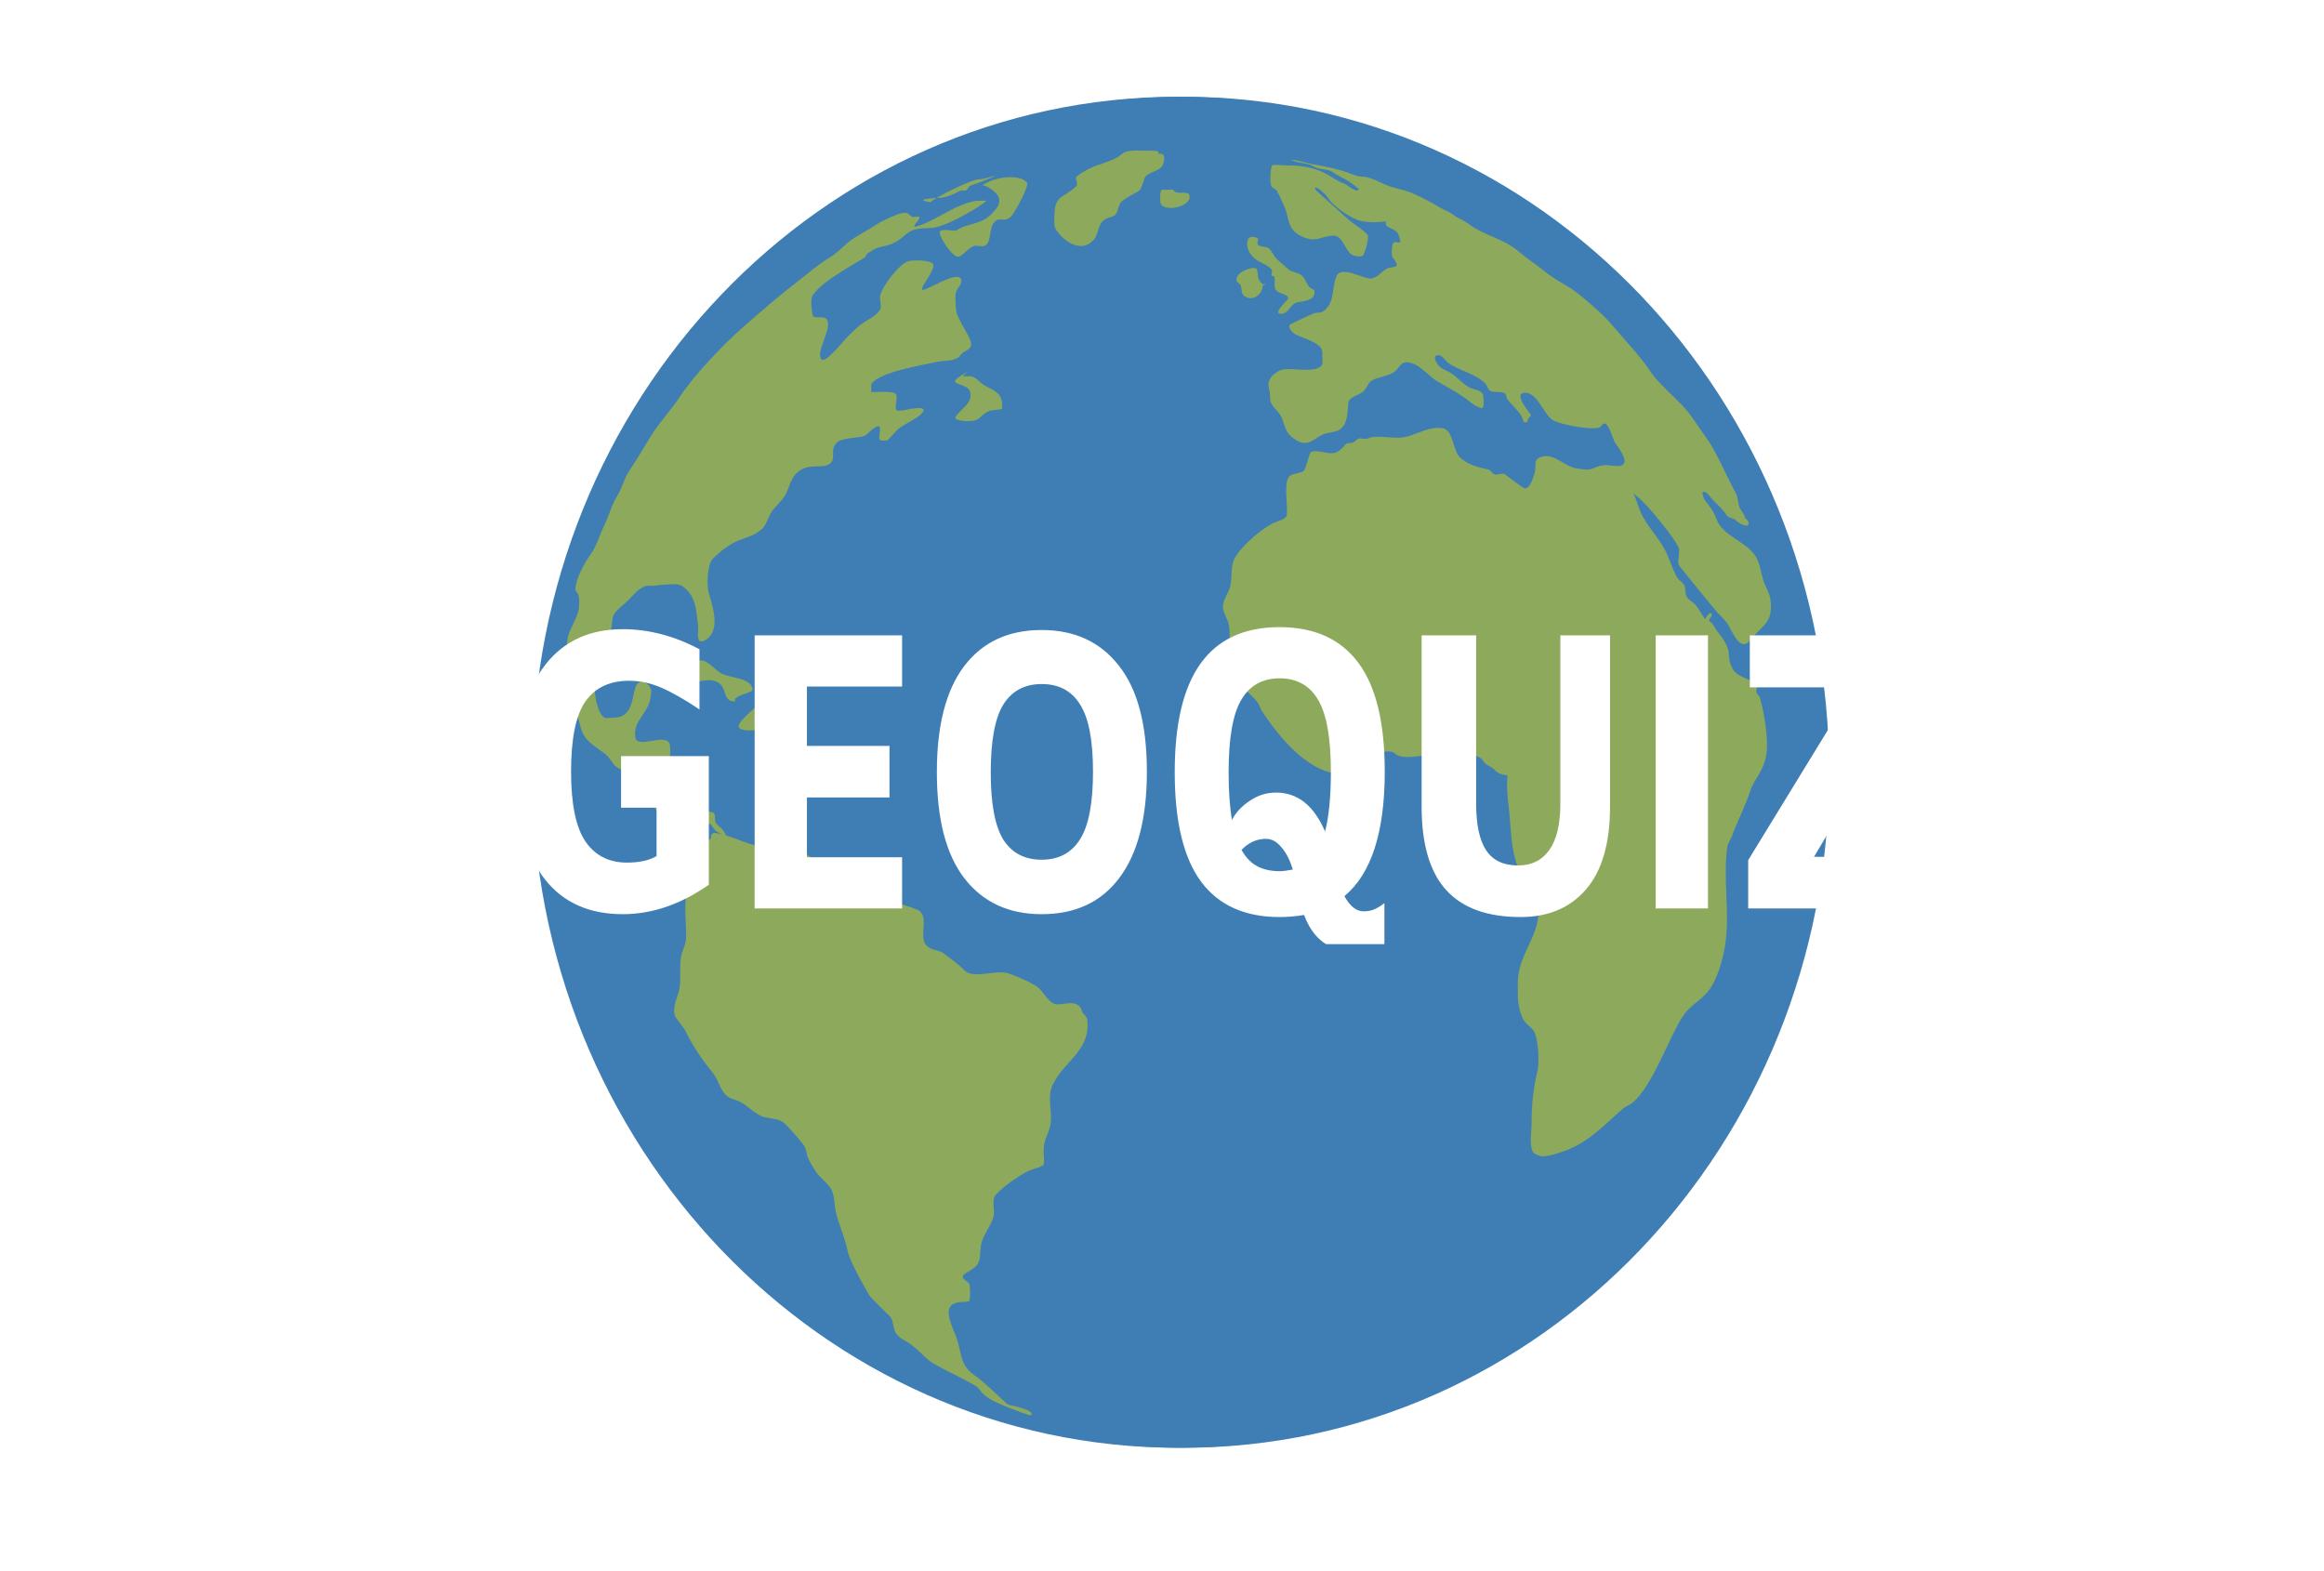 <svg width="1297" height="877" viewBox="0 0 1297 877" fill="none" xmlns="http://www.w3.org/2000/svg">
<path d="M46.851 519.178L9.373 548.656L40.235 589.407L77.711 559.929L46.851 519.178Z" fill="white"/>
<path d="M559.979 796.021L522.5 825.5L553.362 866.251L590.839 836.772L559.979 796.021Z" fill="white"/>
<path d="M1262.85 183.178L1225.37 212.656L1256.23 253.407L1293.71 223.929L1262.85 183.178Z" fill="white"/>
<path d="M980.851 38.178L943.373 67.656L974.235 108.407L1011.71 78.929L980.851 38.178Z" fill="white"/>
<path d="M244.589 293.962L234.874 303.631L224.536 294.226L234.251 284.557L244.589 293.962Z" fill="white"/>
<path d="M310.589 168.962L300.874 178.631L290.536 169.226L300.251 159.557L310.589 168.962Z" fill="white"/>
<path d="M200.589 510.962L190.874 520.631L180.536 511.226L190.251 501.557L200.589 510.962Z" fill="white"/>
<path d="M321.589 634.962L311.874 644.631L301.536 635.226L311.251 625.557L321.589 634.962Z" fill="white"/>
<path d="M954.589 132.962L944.874 142.631L934.536 133.226L944.251 123.557L954.589 132.962Z" fill="white"/>
<path d="M1071.59 250.962L1061.87 260.631L1051.54 251.226L1061.25 241.557L1071.59 250.962Z" fill="white"/>
<path d="M1060.59 422.962L1050.87 432.631L1040.54 423.226L1050.25 413.557L1060.59 422.962Z" fill="white"/>
<path d="M1027.59 654.962L1017.87 664.631L1007.54 655.226L1017.25 645.557L1027.59 654.962Z" fill="white"/>
<path d="M51.589 865.962L41.873 875.631L31.535 866.226L41.251 856.557L51.589 865.962Z" fill="white"/>
<path d="M1269.59 855.962L1259.87 865.631L1249.54 856.226L1259.25 846.557L1269.59 855.962Z" fill="white"/>
<path d="M1217.59 49.962L1207.87 59.631L1197.54 50.226L1207.25 40.557L1217.59 49.962Z" fill="white"/>
<path d="M20.589 29.962L10.873 39.631L0.536 30.226L10.251 20.557L20.589 29.962Z" fill="white"/>
<path d="M184.925 125.201L164.279 141.062L181.33 163.052L201.975 147.191L184.925 125.201Z" fill="white"/>
<path d="M137.925 343.201L117.279 359.062L134.33 381.052L154.975 365.191L137.925 343.201Z" fill="white"/>
<path d="M502.925 1.201L482.279 17.062L499.33 39.052L519.975 23.191L502.925 1.201Z" fill="white"/>
<path d="M298.925 772.201L278.279 788.062L295.33 810.052L315.975 794.191L298.925 772.201Z" fill="white"/>
<path d="M912.925 770.201L892.279 786.062L909.33 808.052L929.975 792.191L912.925 770.201Z" fill="white"/>
<path d="M1178.92 445.201L1158.28 461.062L1175.33 483.052L1195.97 467.191L1178.92 445.201Z" fill="white"/>
<g filter="url(#filter0_d)">
<path d="M657.414 804C458.363 804 297 635.211 297 426.999C297 218.789 458.363 50 657.414 50C856.465 50 1017.83 218.789 1017.83 426.999C1017.83 635.211 856.465 804 657.414 804Z" fill="#3F7EB4"/>
<g filter="url(#filter1_d)">
<path d="M401.101 447.826C403 448.182 401.631 446.126 401.101 445.176C399.887 443.004 397.622 442.163 396.435 440.139C395.594 438.706 396.665 436.133 395.398 434.838C392.856 432.238 375.801 435.79 373.627 434.307C371.903 433.132 372.07 428.464 371.812 426.62C371.344 423.264 371.06 419.892 370.516 416.548C369.827 412.323 372.015 398.163 370.516 395.608C367.48 390.433 352.618 398.97 351.596 392.692C349.852 381.997 360.408 379.451 360.408 366.716C360.408 363.419 355.266 359.15 352.632 362.74C349.048 367.627 351.793 381.56 339.155 381.56C338.028 381.56 335.475 382.064 334.489 381.56C328.297 378.393 327.87 357.116 328.787 350.547C329.675 344.192 334.27 339.081 337.34 333.848C339.272 330.555 337.759 326.623 339.932 323.511C341.77 320.88 344.256 319.046 346.671 316.884C349.831 314.057 352.936 309.535 357.038 308.137C358.683 307.577 360.546 308.116 362.222 307.871C366.223 307.287 369.997 307.076 374.145 307.076C376.803 307.076 378.63 308.483 380.366 310.257C385.626 315.638 385.547 322.437 386.586 329.872C386.943 332.43 385.75 336.42 387.364 338.62C388.252 339.832 391.293 337.921 392.029 337.294C399.032 331.326 394.488 318.796 392.547 311.848C391.256 307.228 391.717 295.997 394.879 292.763C398.659 288.898 404.459 284.418 409.653 282.425C414.305 280.641 418.78 279.718 422.612 275.799C424.976 273.383 425.709 269.592 427.538 266.787C429.606 263.613 432.691 261.266 434.795 258.04C437.399 254.045 437.861 248.808 441.274 245.317C447.821 238.621 455.718 243.184 460.195 239.75C464.02 236.816 459.474 231.49 464.601 227.558C467.499 225.334 476.043 225.424 479.115 224.376C480.973 223.743 485.974 217.777 487.669 219.075C489.034 220.123 486.652 226.456 488.447 226.762C489.251 226.9 491.288 227.03 492.075 226.762C493.074 226.422 496.927 221.519 498.295 220.401C501.729 217.591 509.303 214.419 511.773 211.388C515.872 206.358 501.409 210.063 500.887 210.063C500.259 210.063 498.017 210.446 497.517 210.063C495.551 208.554 498.985 202.057 496.481 200.521C494.004 199.001 483.548 200.114 483.262 199.726C483.121 199.533 483.262 197.674 483.262 197.34C483.262 196.634 483.044 195.566 483.521 194.955C488.644 188.406 511.662 184.819 519.549 183.026C523.53 182.121 528.389 182.831 531.989 180.376C532.675 179.909 533.116 178.818 533.804 178.255C535.512 176.857 538.572 176.036 538.987 173.484C539.54 170.096 531.369 159.498 530.693 154.665C530.34 152.136 529.796 145.826 530.693 143.531C531.365 141.814 534.572 138.834 533.286 136.64C530.576 132.022 514.012 143.5 511.773 142.737C509.797 142.063 519.457 131.36 517.734 128.424C516.324 126.02 506.2 125.994 503.738 126.833C498.555 128.599 489.223 140.88 488.187 146.183C487.825 148.034 489.195 152.323 488.187 153.87C485.584 157.862 480.272 159.762 476.782 162.616C473.803 165.054 471.371 167.621 468.747 170.303C467.576 171.502 457.249 184.473 455.27 181.436C452.415 177.056 460.535 166.086 458.899 160.231C457.882 156.592 452.266 159.014 450.864 157.58C450.304 157.008 450.206 154.868 450.086 154.135C449.764 152.158 449.429 147.336 450.605 145.652C455.963 137.982 471.642 129.616 479.634 124.712C480.473 124.197 480.142 123.128 480.93 122.592C482.081 121.807 483.517 121.004 484.817 120.206C487.506 118.557 491.155 118.515 494.148 117.29C504.427 113.085 501.077 108.279 515.66 108.279C522.85 108.279 534.66 101.378 540.543 97.94C540.777 97.803 547.526 93.544 547.282 93.17C547.005 92.745 541.742 93.097 541.32 93.17C531.464 94.849 522.308 101.692 513.328 105.628C512.66 105.921 508.438 107.622 507.626 107.483C505.724 107.159 511.803 102.532 509.699 101.917C508.848 101.668 506.541 102.476 505.812 101.917C503.157 99.881 503.654 99.416 500.145 100.014C497.465 100.471 489.359 104.169 486.793 105.919C483.741 108 477.24 111.633 474.163 113.52C468.956 116.716 465.074 121.823 459.676 124.977C453.65 128.499 448.042 133.569 442.31 137.965C431.496 146.261 421.37 155.123 411.093 164.133C400.749 173.2 384.309 190.394 376.662 202.124C371.998 209.279 363.985 217.962 359.691 225.282C356.037 231.51 351.277 239.139 347.347 245.167C345.732 247.644 343.743 253.947 342.212 256.45C337.788 263.69 337.66 267.192 333.971 274.738C331.754 279.272 329.847 285.927 326.973 289.847C323.911 294.023 319.562 301.79 318.572 306.851C318.022 309.662 317.687 310.303 319.197 311.848C320.61 313.292 320.348 319.22 319.975 321.125C318.816 327.047 314.889 331.494 313.755 337.294C312.592 343.238 314.994 349.036 314.014 355.053C313.407 358.773 310.274 363.14 311.422 367.246C312.651 371.649 316.662 375.314 318.679 379.44C320.494 383.151 320.789 387.897 322.826 391.367C325.42 395.788 331.218 398.923 335.266 402.235C337.766 404.28 339.106 408.173 342.005 409.657C344.316 410.838 354.434 413.971 355.483 415.223C356.903 416.917 356.85 420.138 357.816 422.115C362.219 431.121 364.572 438.295 373.108 444.115C374.489 445.056 381.565 444.943 383.216 444.38C385.141 443.724 385.575 441.327 387.881 440.934C388.585 440.814 393.115 440.455 393.584 440.934C394.463 441.833 395.246 443.734 396.435 444.645C397.96 445.815 400.441 446.622 401.877 448.091" fill="#8DAA5C"/>
</g>
<g filter="url(#filter2_d)">
<path d="M397.109 446.718C394.352 448.365 391.717 450.013 389.939 452.741C389.275 453.761 389.953 455.04 389.684 456.145C388.809 459.718 385.796 462.547 385.33 466.357C385.163 467.729 385.345 470.131 384.563 471.333C382.876 473.92 380.853 475.637 380.209 478.927C378.72 486.544 379.953 495.507 379.953 503.28C379.953 509.114 377.477 510.882 376.881 516.373C376.324 521.499 376.993 526.711 376.368 531.823C375.724 537.101 372.16 541.839 373.552 547.534C374.053 549.581 378.22 553.679 379.441 556.176C383.744 564.974 388.752 572.317 394.804 579.743C397.865 583.499 399.213 590.342 403.255 593.097C405.386 594.551 408.319 594.86 410.68 596.24C415.2 598.882 419.142 603.575 424.251 604.619C427.818 605.349 432.408 605.368 435.261 608.286C437.529 610.605 444.667 618.443 446.015 620.855C446.899 622.435 447.137 624.398 447.552 626.092C448.018 627.999 451.675 634.178 452.928 635.781C454.996 638.424 457.799 640.501 459.842 643.113C463.321 647.56 462.268 652.998 463.683 658.3C465.591 665.458 468.666 671.998 470.084 679.25C471.159 684.75 479.131 698.772 482.119 703.865C483.022 705.404 491.782 713.746 493.64 715.648C496.004 718.064 495.071 722.583 497.225 725.337C499.486 728.227 501.734 728.847 504.651 730.835C510.057 734.52 513.616 739.442 517.71 741.834C525.626 746.461 533.989 749.885 541.778 754.665C543.144 755.502 544.166 757.369 545.108 758.332C549.343 762.662 554.821 764.347 560.214 766.711C561.402 767.232 571.896 771.172 572.25 770.9C575.779 768.192 560.366 765.112 559.446 764.878C559.134 764.797 545.228 751.371 541.778 749.167C532.625 743.316 533.987 737.303 531.025 728.217C529.717 724.205 524.86 715.163 526.927 710.934C529.267 706.15 537.288 708.336 537.938 707.007C538.581 705.692 538.514 698.954 537.938 697.58C537.42 696.341 533.682 694.843 534.353 693.128C535.219 690.914 542.272 689.539 543.571 684.224C544.311 681.198 543.819 677.97 544.852 674.274C546.231 669.334 550.353 664.599 551.508 659.872C552.329 656.518 550.299 650.83 552.533 648.089C556.177 643.617 564.483 638.069 569.433 635.257C572.438 633.55 576.364 633.046 579.163 631.33C580.097 630.756 579.419 625.078 579.419 623.997C579.419 616.676 581.434 616.013 583.003 609.595C584.864 601.985 580.943 593.645 584.54 586.289C591.195 572.675 605.879 567.362 603.744 549.891C603.558 548.371 602.276 547.628 601.439 546.486C600.684 545.457 600.542 543.735 599.648 542.82C595.467 538.547 588.659 542.963 584.795 540.988C581.503 539.304 579.318 534.727 576.602 532.346C573.324 529.472 563.935 525.671 559.703 524.228C553.162 521.998 540.142 527.53 535.378 522.658C531.84 519.04 527.701 516.181 523.855 513.231C520.84 510.918 516.92 511.638 514.125 508.779C509.236 503.78 516.376 491.736 508.748 488.616C503.793 486.589 495.158 484.063 489.8 483.379C485.578 482.839 478.497 485.078 474.693 482.855C471.374 480.915 469.474 475.16 466.755 472.38C460.965 466.459 453.345 462.488 446.783 457.455C445.866 456.75 444.835 456.07 443.967 455.359C443.064 454.621 443.138 452.267 441.918 451.955C440.643 451.629 431.795 454.05 427.836 454.05C415.781 454.05 407.627 447.813 396.597 445.933C394.303 445.542 393.78 446.74 393.78 448.813" fill="#8DAA5C"/>
</g>
<g filter="url(#filter3_d)">
<path d="M407.321 372.38C400.734 372.72 402.494 366.422 399.332 363.187C392.856 356.566 382.338 365.259 376.506 360.999C370.758 356.801 384.851 350.083 387.348 349.62C391.705 348.809 396.063 355.149 399.759 356.914C404.654 359.249 410.913 359.049 415.167 362.312C415.889 362.866 417.884 365.664 416.594 366.543C414.215 368.165 410.531 368.349 407.178 370.92" fill="#8DAA5C"/>
</g>
<g filter="url(#filter4_d)">
<path d="M426.01 371.941C424.432 372.079 422.624 371.547 421.159 372.38C419.572 373.281 419.395 374.913 418.164 376.173C416.723 377.646 406.913 385.234 409.746 387.407C414.378 390.959 433.254 386.273 437.138 382.3C438.87 380.529 440.617 376.55 438.137 374.859C436.018 373.415 428.161 373.512 424.869 372.671" fill="#8DAA5C"/>
</g>
<g filter="url(#filter5_d)">
<path d="M537.206 188.354C535.824 189.173 534.415 189.949 533.057 190.811C524.212 196.425 537.393 194.22 538.517 199.969C539.791 206.483 532.927 209.199 530.218 213.817C529.197 215.558 535.855 216.05 536.551 216.05C545.371 216.05 542.997 212.713 549.437 210.243C550.303 209.911 555.902 209.593 556.207 209.126C556.401 208.829 556.207 206.921 556.207 206.669C556.207 199.916 550.895 198.716 546.16 195.948C543.977 194.672 542.272 192.008 539.827 191.257C538.058 190.715 535.986 191.034 534.149 191.034" fill="#8DAA5C"/>
</g>
<g filter="url(#filter6_d)">
<path d="M531.682 109.532C528.791 110.385 524.605 108.458 521.77 109.907C519.522 111.056 529.018 125.91 532.416 124.172C535.205 122.746 537.322 119.576 540.308 118.354C542.523 117.447 546.038 119.676 547.833 117.227C550.446 113.664 548.932 107.523 552.422 104.464C555.545 101.727 558.142 105.979 562.15 100.71C563.566 98.848 571.757 84.445 570.042 82.69C565.579 78.127 553.703 79.902 548.935 82.503C548.652 82.656 545.448 83.952 545.448 84.379C545.448 84.698 546.069 84.467 546.365 84.567C549.175 85.525 554.169 88.811 554.624 92.075C555.053 95.148 553.498 96.906 551.688 99.02C544.732 107.151 537.7 104.865 530.581 109.719" fill="#8DAA5C"/>
</g>
<g filter="url(#filter7_d)">
<path d="M516.582 93.881C511.079 93.075 509.1 92.076 521.211 91.424C525.38 91.2 529.039 89.425 532.665 87.571C533.764 87.009 535.165 87.762 536.282 87.108C537.248 86.543 537.416 85.137 538.543 84.642C541.227 83.466 544.12 82.748 546.833 81.56C547.287 81.36 552.71 79.141 552.71 79.094C552.71 78.804 545.538 81.135 544.134 80.996C539.829 80.57 517.938 91.749 516.322 93.816" fill="#8DAA5C"/>
</g>
<g filter="url(#filter8_d)">
<path d="M644.987 67.383C642.588 67.371 644.045 66.347 643.326 65.612C642.7 64.972 638.41 65.1 637.451 65.1C633.585 65.1 628.894 64.659 625.243 65.726C623.374 66.272 621.954 68.161 620.235 69.041C612.357 73.068 606.751 72.715 597.986 79.437C596.307 80.726 599.425 83.297 597.397 85.163C589.971 91.998 585.464 89.792 585.464 101.888C585.464 104.277 584.984 107.03 586.347 109.121C590.709 115.813 600.195 122.231 606.974 115.299C609.849 112.358 609.545 107.894 611.983 104.902C614.501 101.813 617.631 102.741 619.498 100.834C621.096 99.199 620.946 95.891 622.445 94.053C624.696 91.29 632.827 88.034 633.494 86.67C634.047 85.541 634.279 84.312 634.82 83.205C635.644 81.52 635.371 80.003 637.177 78.684C639.618 76.901 642.643 76.463 644.987 74.465C646.337 73.314 647.791 67.838 645.576 66.931C644.873 66.643 643.396 66.931 642.629 66.931" fill="#8DAA5C"/>
</g>
<g filter="url(#filter9_d)">
<path d="M652.206 86.82C650.171 86.778 648.173 87.114 646.165 86.82C643.994 86.503 644.544 91.86 644.544 93.451C644.544 99.831 661.525 96.995 660.899 90.588C660.493 86.445 653.232 90.575 651.764 86.82" fill="#8DAA5C"/>
</g>
<g filter="url(#filter10_d)">
<path d="M970.65 268.918C969.899 267.275 968.562 265.982 967.862 264.312C966.775 261.719 967.094 258.658 965.717 256.198C960.525 246.903 955.318 233.608 949.204 225.272C944.995 219.533 940.592 212.078 935.693 207.068C931.723 203.008 921.491 193.506 918.75 189.302C912.696 180.016 903.672 170.727 896.446 162.106C891.804 156.567 878.901 145.139 872.686 141.326C868.271 138.617 863.942 136.391 859.987 133.155C854.678 128.811 849.405 125.56 844.17 121.098C835.684 113.866 825.491 112.807 816.002 105.529C814.321 104.239 810.052 102.464 808.542 101.228C806.318 99.41 803.226 98.35 800.674 96.859C795.366 93.756 790.712 91.219 785.097 88.759C780.899 86.92 774.829 86.087 770.756 84.302C767.238 82.76 763.285 80.674 759.507 79.844C756.858 79.261 756.282 80.212 750.869 77.983C744.923 75.534 735.607 73.665 729.35 72.599C727.174 72.228 723.893 71.222 721.755 70.785C720.842 70.599 716.774 69.784 717.608 70.21C721.379 72.139 726.645 71.733 730.237 73.937C733.26 75.792 737.38 75.072 740.317 76.789C742.862 78.276 745.296 80.053 748.038 81.175C748.646 81.423 755.909 86.286 755.33 86.878C753.586 88.66 748.903 84.028 746.966 83.368C743.062 82.037 740.033 79.494 736.457 77.665C729.192 73.95 721.681 73.279 713.723 73.279C712.676 73.279 707.693 72.648 707.075 73.279C705.79 74.594 705.736 82.904 706.432 84.684C707.004 86.149 708.713 86.207 709.434 87.316C711.017 89.742 712.217 93.008 713.51 95.651C716.809 102.399 714.792 108.979 723.589 112.977C732.07 116.831 733.704 112.538 741.604 112.538C746.379 112.538 747.938 121.675 752.112 123.505C753.361 124.052 756.328 124.426 757.474 123.724C758.688 122.98 761.256 113.523 760.262 112.1C758.883 110.126 751.499 105.273 749.324 103.327C744.608 99.106 739.96 94.805 735.17 90.606C734.509 90.026 730.676 86.841 730.881 86C731.311 84.24 736.963 89.642 737.529 90.606C740.564 95.779 751.187 103.425 757.045 104.424C765.076 105.792 767.775 104.424 775.06 104.424C775.74 104.424 770.342 103.738 770.342 105.3C770.342 109.637 777.187 106.928 778.277 114.731C778.297 114.875 778.741 115.844 778.491 116.047C777.523 116.84 775.738 115.659 774.846 116.267C773.679 117.062 773.331 123.488 774.202 124.602C779.602 131.504 774.192 129.322 770.985 130.962C767.474 132.758 766.409 135.726 762.192 136.445C758.593 137.059 745.513 128.872 742.891 135.129C740.209 141.527 742.046 149.264 736.242 154.21C734.138 156.004 732.238 155.21 730.023 155.965C728.814 156.377 717.047 161.96 716.941 162.106C715.506 164.063 718.642 166.924 719.943 167.589C723.906 169.616 731.288 171.455 734.098 175.046C735.306 176.591 734.955 178.942 734.955 180.749C734.955 181.609 735.28 183.486 734.955 184.258C732.52 190.07 716.315 185.567 711.793 187.548C707.225 189.55 703.618 193.171 705.36 198.514C706.167 200.991 705.276 203.607 706.432 205.971C708.043 209.266 711.38 211.063 712.652 214.964C713.771 218.397 714.776 222.221 717.584 224.615C725.95 231.744 729.154 226.594 734.742 223.737C739.254 221.43 744.094 223.293 747.18 218.034C749.891 213.414 748.819 205.906 749.968 204.436C751.993 201.848 755.783 201.56 758.118 199.172C759.932 197.318 760.506 194.574 762.836 193.25C766.29 191.288 770.884 191.207 775.06 188.644C777.657 187.051 778.42 183.161 781.923 183.161C788.593 183.161 793.896 190.754 799.295 193.908C805.476 197.52 812.009 200.845 817.738 205.533C818.689 206.31 823.166 209.352 824.386 208.603C825.328 208.025 825.008 202.188 824.601 201.147C823.575 198.521 818.984 198.428 816.88 197.198C812.923 194.886 810.003 191.111 806.158 188.864C804.362 187.814 802.252 187.217 800.581 185.793C799.614 184.969 796.26 180.481 798.651 179.433C801.519 178.176 803.216 182.015 805.085 183.381C811.806 188.29 820.161 189.149 826.102 195.224C826.948 196.089 827.058 197.324 827.818 198.295C829.914 200.974 835.101 198.724 837.255 200.927C837.716 201.399 837.681 202.951 838.112 203.559C840.612 207.075 844.067 209.687 846.262 213.428C846.678 214.138 846.929 216.024 847.548 216.499C847.897 216.765 848.406 216.792 848.835 216.718C849.81 216.552 849.373 215.617 849.694 214.964C849.873 214.595 851.464 212.834 851.409 212.552C851.339 212.195 841.646 201.1 847.335 200.269C854.72 199.189 858.33 211.859 863.204 215.183C867.307 217.981 884.841 221.186 889.583 219.569C890.593 219.225 891.21 217.57 892.157 217.376C894.796 216.836 896.818 225.28 898.161 227.685C899.466 230.018 905.375 236.857 903.094 239.967C901.428 242.238 894.999 240.35 892.586 240.625C884.056 241.594 888.04 244.347 876.501 242.379C870.312 241.325 864.463 234.107 857.843 235.8C852.146 237.256 854.695 240.486 853.554 244.573C852.941 246.765 850.937 253.997 847.977 253.565C846.657 253.372 838.472 246.792 836.825 245.669C835.784 244.959 832.848 245.889 831.678 245.889C830.105 245.889 829.016 243.327 827.604 243.037C822.319 241.956 815.562 240.154 811.519 236.019C807.677 232.09 808.16 221.044 802.082 220.008C794.773 218.762 788.401 223.263 781.494 224.833C775.301 226.241 768.446 223.986 762.192 225.053C761.271 225.21 760.759 225.795 759.833 225.93C758.48 226.128 756.114 225.31 754.901 225.93C753.815 226.485 753.087 227.692 751.683 228.123C751.013 228.329 748.985 228.244 748.467 228.562C747.595 229.097 746.245 231.671 742.891 233.388C739.059 235.346 732.353 231.428 728.522 233.388C727.75 233.782 725.879 242.815 724.447 243.915C722.204 245.635 717.743 244.876 716.083 247.424C713.143 251.934 716.439 267.342 714.796 269.357C713.17 271.354 709.475 271.967 707.29 273.085C700.328 276.645 689.126 286.329 685.844 293.044C683.601 297.632 684.821 303.833 683.485 308.615C682.317 312.797 678.884 316.352 679.625 320.898C680.121 323.947 682.319 326.687 682.841 329.891C684.239 338.465 681.543 347.513 684.557 355.99C687.127 363.218 694.534 367.323 698.926 373.098C699.924 374.411 700.194 376.139 701.071 377.484C710.691 392.243 728.624 414.826 748.467 412.795C751.293 412.506 765.86 397.889 774.202 400.733C775.509 401.179 776.481 402.526 777.849 402.926C785.896 405.278 800.79 399.478 812.377 401.172C815.47 401.623 820.956 402.269 823.529 404.242C824.419 404.925 825.068 406.256 825.888 407.094C826.893 408.122 828.362 408.567 829.534 409.287C830.861 410.102 831.718 411.61 833.18 412.357C836.42 414.014 842.663 414.409 846.262 413.673C850.226 412.863 856.488 408.52 860.845 407.094C865.857 405.453 871.028 404.025 875.858 401.83C883.745 398.244 890.994 392.495 897.733 387.135C902.83 383.08 908.977 380.304 914.032 376.168C920.782 370.647 927.305 364.899 933.977 359.28C942.2 352.355 948.347 344.34 948.347 333.181C948.347 331.726 949.348 327.941 948.56 326.601C947.923 325.512 943.989 319.293 943.199 318.486C941.587 316.837 939.467 316.03 938.267 313.88C937.136 311.855 937.986 309.172 936.765 307.299C935.746 305.736 933.89 304.811 932.905 303.133C930.385 298.838 928.941 293.491 926.686 288.877C922.43 280.172 914.544 273.339 911.459 263.873C910.284 260.27 908.659 255.308 906.097 252.688C905.35 251.923 903.094 248.916 903.094 247.863C903.094 247.1 902.597 244.921 902.451 245.669C901.265 251.736 908.05 255.727 911.888 259.048C916.645 263.166 931.318 280.84 933.763 286.463C935.062 289.453 932.616 293.953 934.191 296.772C934.427 297.194 954.994 322.434 955.637 323.092C957.451 324.946 959.783 327.036 961.214 329.233C962.999 331.971 967.199 343.008 971.937 339.98C973.244 339.144 973.744 338.258 974.726 337.128C981.528 329.301 986.748 327.79 985.019 315.415C984.518 311.828 981.958 307.972 980.945 304.449C979.695 300.105 978.967 294.369 976.226 290.631C971.212 283.794 962.124 281.169 956.925 274.401C955.179 272.129 954.47 269.06 953.065 266.505C951.77 264.151 949.854 262.129 948.347 259.926C948.075 259.529 946.593 256.316 947.274 255.758C949.103 254.262 951.776 258.828 952.421 259.487C955.295 262.426 958.633 265.397 960.785 268.699C961.955 270.493 964.551 269.838 965.717 271.33C966.639 272.508 972.451 275.981 972.795 273.524C973.186 270.724 970.65 271.098 970.65 269.137" fill="#8DAA5C"/>
</g>
<g filter="url(#filter11_d)">
<path d="M950.766 327.611C952.98 328.516 953.779 331.359 955.278 333.198C965.301 345.497 959.729 345.7 963.591 353.6C966.433 359.413 973.361 359.221 977.128 363.072C978.153 364.121 976.777 366.485 977.366 367.688C977.868 368.713 978.927 369.388 979.266 370.602C981.557 378.806 984.023 393.134 982.828 401.692C981.47 411.419 976.043 415.463 973.803 422.337C971.02 430.876 966.703 439.108 963.591 447.596C962.846 449.629 961.281 451.498 960.978 453.669C958.539 471.135 962.318 489.295 960.028 506.861C958.921 515.352 955.423 528.239 949.816 534.792C945.8 539.486 940.046 542.45 936.515 547.665C928.696 559.216 919.347 587.214 908.016 596.485C906.373 597.83 904.186 598.455 902.553 599.886C891.424 609.641 882.991 619.253 868.354 623.932C865.236 624.928 859.22 627.288 855.766 625.875C855.034 625.576 853.454 625.105 852.916 624.418C850.247 621.006 851.728 612.81 851.728 609.116C851.728 598.305 852.516 589.135 855.053 578.755C856.144 574.293 855.688 559.771 852.678 555.924C851.165 553.989 848.494 552.383 847.216 550.094C845.432 546.901 844.129 541.116 844.129 537.464C844.129 532.514 843.749 527.487 844.841 522.649C847.972 508.775 857.303 500.854 855.529 484.515C855.344 482.821 845.165 469.415 842.941 461.684C840.127 451.901 840.218 442.456 839.141 432.537C838.711 428.581 836.721 413.882 839.616 410.921C841.254 409.245 847.366 411.247 849.591 410.678C851.289 410.244 852.855 408.965 854.103 408.006C858.524 404.615 865.018 402.762 870.253 401.692C880.136 399.669 894.74 383.224 901.128 376.188C909.26 367.232 919.558 360.498 927.966 351.9C930.848 348.952 934.7 346.387 937.229 343.156C937.996 342.174 937.971 340.211 938.653 339.513C940.669 337.452 942.521 335.314 944.59 333.198C945.484 332.283 950.507 321.76 951.953 323.239C953.243 324.56 951.036 326.019 950.766 327.125" fill="#8DAA5C"/>
</g>
<g filter="url(#filter12_d)">
<path d="M714.272 150.079C712.829 150.82 707.975 156.158 711.781 156.158C716.32 156.158 717.098 150.532 721.01 149.732C724.867 148.943 731.451 148.844 730.521 143.132C730.442 142.647 728.75 142.031 728.312 141.683C726.018 139.86 725.77 136.625 723.444 134.678C721.279 132.867 717.671 133.058 715.687 131.03C713.629 128.925 710.192 126.525 708.554 124.43C707.463 123.035 706.794 121.056 705.044 119.624C703.455 118.325 700.842 119.094 699.155 117.713C697.921 116.703 699.886 114.804 698.816 114.008C697.688 113.169 694.782 112.754 693.891 114.008C692.388 116.12 693.081 119.712 694.287 121.767C697.888 127.904 703.438 127.462 706.629 131.378C707.342 132.253 706.332 134.547 706.629 134.852C706.918 135.147 707.523 134.629 707.874 135.141C709.38 137.341 707.207 140.943 709.403 143.189C712.111 145.959 720.201 145.155 712.8 150.832" fill="#8DAA5C"/>
</g>
<g filter="url(#filter13_d)">
<path d="M700.174 137.689C698.185 136.806 699.747 130.943 697.57 130.625C694.186 130.13 686.379 133.283 687.097 137.689C687.245 138.598 689.214 139.391 689.531 140.526C690.238 143.057 689.275 145.172 692.419 146.779C696.777 149.008 701.647 144.998 701.647 140.41C701.647 140.076 703.485 139.951 703.119 139.483C702.891 139.193 701.774 140.056 702.1 139.889C702.227 139.824 700.541 138.672 700.458 138.615" fill="#8DAA5C"/>
</g>
<path d="M660.414 804C461.363 804 300 635.211 300 426.999C300 218.789 461.363 50 660.414 50C859.465 50 1020.83 218.789 1020.83 426.999C1020.83 635.211 859.465 804 660.414 804Z" fill="#3F7EB4"/>
<g filter="url(#filter14_d)">
<path d="M404.101 447.826C406 448.182 404.631 446.126 404.101 445.176C402.887 443.004 400.622 442.163 399.435 440.139C398.594 438.706 399.665 436.133 398.398 434.838C395.856 432.238 378.801 435.79 376.627 434.307C374.903 433.132 375.07 428.464 374.812 426.62C374.344 423.264 374.06 419.892 373.516 416.548C372.827 412.323 375.015 398.163 373.516 395.608C370.48 390.433 355.618 398.97 354.596 392.692C352.852 381.997 363.408 379.451 363.408 366.716C363.408 363.419 358.266 359.15 355.632 362.74C352.048 367.627 354.793 381.56 342.155 381.56C341.028 381.56 338.475 382.064 337.489 381.56C331.297 378.393 330.87 357.116 331.787 350.547C332.675 344.192 337.27 339.081 340.34 333.848C342.272 330.555 340.759 326.623 342.932 323.511C344.77 320.88 347.256 319.046 349.671 316.884C352.831 314.057 355.936 309.535 360.038 308.137C361.683 307.577 363.546 308.116 365.222 307.871C369.223 307.287 372.997 307.076 377.145 307.076C379.803 307.076 381.63 308.483 383.366 310.257C388.626 315.638 388.547 322.437 389.586 329.872C389.943 332.43 388.75 336.42 390.364 338.62C391.252 339.832 394.293 337.921 395.029 337.294C402.032 331.326 397.488 318.796 395.547 311.848C394.256 307.228 394.717 295.997 397.879 292.763C401.659 288.898 407.459 284.418 412.653 282.425C417.305 280.641 421.78 279.718 425.612 275.799C427.976 273.383 428.709 269.592 430.538 266.787C432.606 263.613 435.691 261.266 437.795 258.04C440.399 254.045 440.861 248.808 444.274 245.317C450.821 238.621 458.718 243.184 463.195 239.75C467.02 236.816 462.474 231.49 467.601 227.558C470.499 225.334 479.043 225.424 482.115 224.376C483.973 223.743 488.974 217.777 490.669 219.075C492.034 220.123 489.652 226.456 491.447 226.762C492.251 226.9 494.288 227.03 495.075 226.762C496.074 226.422 499.927 221.519 501.295 220.401C504.729 217.591 512.303 214.419 514.773 211.388C518.872 206.358 504.409 210.063 503.887 210.063C503.259 210.063 501.017 210.446 500.517 210.063C498.551 208.554 501.985 202.057 499.481 200.521C497.004 199.001 486.548 200.114 486.262 199.726C486.121 199.533 486.262 197.674 486.262 197.34C486.262 196.634 486.044 195.566 486.521 194.955C491.644 188.406 514.662 184.819 522.549 183.026C526.53 182.121 531.389 182.831 534.989 180.376C535.675 179.909 536.116 178.818 536.804 178.255C538.512 176.857 541.572 176.036 541.987 173.484C542.54 170.096 534.369 159.498 533.693 154.665C533.34 152.136 532.796 145.826 533.693 143.531C534.365 141.814 537.572 138.834 536.286 136.64C533.576 132.022 517.012 143.5 514.773 142.737C512.797 142.063 522.457 131.36 520.734 128.424C519.324 126.02 509.2 125.994 506.738 126.833C501.555 128.599 492.223 140.88 491.187 146.183C490.825 148.034 492.195 152.323 491.187 153.87C488.584 157.862 483.272 159.762 479.782 162.616C476.803 165.054 474.371 167.621 471.747 170.303C470.576 171.502 460.249 184.473 458.27 181.436C455.415 177.056 463.535 166.086 461.899 160.231C460.882 156.592 455.266 159.014 453.864 157.58C453.304 157.008 453.206 154.868 453.086 154.135C452.764 152.158 452.429 147.336 453.605 145.652C458.963 137.982 474.642 129.616 482.634 124.712C483.473 124.197 483.142 123.128 483.93 122.592C485.081 121.807 486.517 121.004 487.817 120.206C490.506 118.557 494.155 118.515 497.148 117.29C507.427 113.085 504.077 108.279 518.66 108.279C525.85 108.279 537.66 101.378 543.543 97.94C543.777 97.803 550.526 93.544 550.282 93.17C550.005 92.745 544.742 93.097 544.32 93.17C534.464 94.849 525.308 101.692 516.328 105.628C515.66 105.921 511.438 107.622 510.626 107.483C508.724 107.159 514.803 102.532 512.699 101.917C511.848 101.668 509.541 102.476 508.812 101.917C506.157 99.881 506.654 99.416 503.145 100.014C500.465 100.471 492.359 104.169 489.793 105.919C486.741 108 480.24 111.633 477.163 113.52C471.956 116.716 468.074 121.823 462.676 124.977C456.65 128.499 451.042 133.569 445.31 137.965C434.496 146.261 424.37 155.123 414.093 164.133C403.749 173.2 387.309 190.394 379.662 202.124C374.998 209.279 366.985 217.962 362.691 225.282C359.037 231.51 354.277 239.139 350.347 245.167C348.732 247.644 346.743 253.947 345.212 256.45C340.788 263.69 340.66 267.192 336.971 274.738C334.754 279.272 332.847 285.927 329.973 289.847C326.911 294.023 322.562 301.79 321.572 306.851C321.022 309.662 320.687 310.303 322.197 311.848C323.61 313.292 323.348 319.22 322.975 321.125C321.816 327.047 317.889 331.494 316.755 337.294C315.592 343.238 317.994 349.036 317.014 355.053C316.407 358.773 313.274 363.14 314.422 367.246C315.651 371.649 319.662 375.314 321.679 379.44C323.494 383.151 323.789 387.897 325.826 391.367C328.42 395.788 334.218 398.923 338.266 402.235C340.766 404.28 342.106 408.173 345.005 409.657C347.316 410.838 357.434 413.971 358.483 415.223C359.903 416.917 359.85 420.138 360.816 422.115C365.219 431.121 367.572 438.295 376.108 444.115C377.489 445.056 384.565 444.943 386.216 444.38C388.141 443.724 388.575 441.327 390.881 440.934C391.585 440.814 396.115 440.455 396.584 440.934C397.463 441.833 398.246 443.734 399.435 444.645C400.96 445.815 403.441 446.622 404.877 448.091" fill="#8DAA5C"/>
</g>
<g filter="url(#filter15_d)">
<path d="M400.109 446.718C397.352 448.365 394.717 450.013 392.939 452.741C392.275 453.761 392.953 455.04 392.684 456.145C391.809 459.718 388.796 462.547 388.33 466.357C388.163 467.729 388.345 470.131 387.563 471.333C385.876 473.92 383.853 475.637 383.209 478.927C381.72 486.544 382.953 495.507 382.953 503.28C382.953 509.114 380.477 510.882 379.881 516.373C379.324 521.499 379.993 526.711 379.368 531.823C378.724 537.101 375.16 541.839 376.552 547.534C377.053 549.581 381.22 553.679 382.441 556.176C386.744 564.974 391.752 572.317 397.804 579.743C400.865 583.499 402.213 590.342 406.255 593.097C408.386 594.551 411.319 594.86 413.68 596.24C418.2 598.882 422.142 603.575 427.251 604.619C430.818 605.349 435.408 605.368 438.261 608.286C440.529 610.605 447.667 618.443 449.015 620.855C449.899 622.435 450.137 624.398 450.552 626.092C451.018 627.999 454.675 634.178 455.928 635.781C457.996 638.424 460.799 640.501 462.842 643.113C466.321 647.56 465.268 652.998 466.683 658.3C468.591 665.458 471.666 671.998 473.084 679.25C474.159 684.75 482.131 698.772 485.119 703.865C486.022 705.404 494.782 713.746 496.64 715.648C499.004 718.064 498.071 722.583 500.225 725.337C502.486 728.227 504.734 728.847 507.651 730.835C513.057 734.52 516.616 739.442 520.71 741.834C528.626 746.461 536.989 749.885 544.778 754.665C546.144 755.502 547.166 757.369 548.108 758.332C552.343 762.662 557.821 764.347 563.214 766.711C564.402 767.232 574.896 771.172 575.25 770.9C578.779 768.192 563.366 765.112 562.446 764.878C562.134 764.797 548.228 751.371 544.778 749.167C535.625 743.316 536.987 737.303 534.025 728.217C532.717 724.205 527.86 715.163 529.927 710.934C532.267 706.15 540.288 708.336 540.938 707.007C541.581 705.692 541.514 698.954 540.938 697.58C540.42 696.341 536.682 694.843 537.353 693.128C538.219 690.914 545.272 689.539 546.571 684.224C547.311 681.198 546.819 677.97 547.852 674.274C549.231 669.334 553.353 664.599 554.508 659.872C555.329 656.518 553.299 650.83 555.533 648.089C559.177 643.617 567.483 638.069 572.433 635.257C575.438 633.55 579.364 633.046 582.163 631.33C583.097 630.756 582.419 625.078 582.419 623.997C582.419 616.676 584.434 616.013 586.003 609.595C587.864 601.985 583.943 593.645 587.54 586.289C594.195 572.675 608.879 567.362 606.744 549.891C606.558 548.371 605.276 547.628 604.439 546.486C603.684 545.457 603.542 543.735 602.648 542.82C598.467 538.547 591.659 542.963 587.795 540.988C584.503 539.304 582.318 534.727 579.602 532.346C576.324 529.472 566.935 525.671 562.703 524.228C556.162 521.998 543.142 527.53 538.378 522.658C534.84 519.04 530.701 516.181 526.855 513.231C523.84 510.918 519.92 511.638 517.125 508.779C512.236 503.78 519.376 491.736 511.748 488.616C506.793 486.589 498.158 484.063 492.8 483.379C488.578 482.839 481.497 485.078 477.693 482.855C474.374 480.915 472.474 475.16 469.755 472.38C463.965 466.459 456.345 462.488 449.783 457.455C448.866 456.75 447.835 456.07 446.967 455.359C446.064 454.621 446.138 452.267 444.918 451.955C443.643 451.629 434.795 454.05 430.836 454.05C418.781 454.05 410.627 447.813 399.597 445.933C397.303 445.542 396.78 446.74 396.78 448.813" fill="#8DAA5C"/>
</g>
<g filter="url(#filter16_d)">
<path d="M410.321 372.38C403.734 372.72 405.494 366.422 402.332 363.187C395.856 356.566 385.338 365.259 379.506 360.999C373.758 356.801 387.851 350.083 390.348 349.62C394.705 348.809 399.063 355.149 402.759 356.914C407.654 359.249 413.913 359.049 418.167 362.312C418.889 362.866 420.884 365.664 419.594 366.543C417.215 368.165 413.531 368.349 410.178 370.92" fill="#8DAA5C"/>
</g>
<g filter="url(#filter17_d)">
<path d="M429.01 371.941C427.432 372.079 425.624 371.547 424.159 372.38C422.572 373.281 422.395 374.913 421.164 376.173C419.723 377.646 409.913 385.234 412.746 387.407C417.378 390.959 436.254 386.273 440.138 382.3C441.87 380.529 443.617 376.55 441.137 374.859C439.018 373.415 431.161 373.512 427.869 372.671" fill="#8DAA5C"/>
</g>
<g filter="url(#filter18_d)">
<path d="M540.206 188.354C538.824 189.173 537.415 189.949 536.057 190.811C527.212 196.425 540.393 194.22 541.517 199.969C542.791 206.483 535.927 209.199 533.218 213.817C532.197 215.558 538.855 216.05 539.551 216.05C548.371 216.05 545.997 212.713 552.437 210.243C553.303 209.911 558.902 209.593 559.207 209.126C559.401 208.829 559.207 206.921 559.207 206.669C559.207 199.916 553.895 198.716 549.16 195.948C546.977 194.672 545.272 192.008 542.827 191.257C541.058 190.715 538.986 191.034 537.149 191.034" fill="#8DAA5C"/>
</g>
<g filter="url(#filter19_d)">
<path d="M534.682 109.532C531.791 110.385 527.605 108.458 524.77 109.907C522.522 111.056 532.018 125.91 535.416 124.172C538.205 122.746 540.322 119.576 543.308 118.354C545.523 117.447 549.038 119.676 550.833 117.227C553.446 113.664 551.932 107.523 555.422 104.464C558.545 101.727 561.142 105.979 565.15 100.71C566.566 98.848 574.757 84.445 573.042 82.69C568.579 78.127 556.703 79.902 551.935 82.503C551.652 82.656 548.448 83.952 548.448 84.379C548.448 84.698 549.069 84.467 549.365 84.567C552.175 85.525 557.169 88.811 557.624 92.075C558.053 95.148 556.498 96.906 554.688 99.02C547.732 107.151 540.7 104.865 533.581 109.719" fill="#8DAA5C"/>
</g>
<g filter="url(#filter20_d)">
<path d="M519.582 93.881C514.079 93.075 512.1 92.076 524.211 91.424C528.38 91.2 532.039 89.425 535.665 87.571C536.764 87.009 538.165 87.762 539.282 87.108C540.248 86.543 540.416 85.137 541.543 84.642C544.227 83.466 547.12 82.748 549.833 81.56C550.287 81.36 555.71 79.141 555.71 79.094C555.71 78.804 548.538 81.135 547.134 80.996C542.829 80.57 520.938 91.749 519.322 93.816" fill="#8DAA5C"/>
</g>
<g filter="url(#filter21_d)">
<path d="M647.987 67.383C645.588 67.371 647.045 66.347 646.326 65.612C645.7 64.972 641.41 65.1 640.451 65.1C636.585 65.1 631.894 64.659 628.243 65.726C626.374 66.272 624.954 68.161 623.235 69.041C615.357 73.068 609.751 72.715 600.986 79.437C599.307 80.726 602.425 83.297 600.397 85.163C592.971 91.998 588.464 89.792 588.464 101.888C588.464 104.277 587.984 107.03 589.347 109.121C593.709 115.813 603.195 122.231 609.974 115.299C612.849 112.358 612.545 107.894 614.983 104.902C617.501 101.813 620.631 102.741 622.498 100.834C624.096 99.199 623.946 95.891 625.445 94.053C627.696 91.29 635.827 88.034 636.494 86.67C637.047 85.541 637.279 84.312 637.82 83.205C638.644 81.52 638.371 80.003 640.177 78.684C642.618 76.901 645.643 76.463 647.987 74.465C649.337 73.314 650.791 67.838 648.576 66.931C647.873 66.643 646.396 66.931 645.629 66.931" fill="#8DAA5C"/>
</g>
<g filter="url(#filter22_d)">
<path d="M655.206 86.82C653.171 86.778 651.173 87.114 649.165 86.82C646.994 86.503 647.544 91.86 647.544 93.451C647.544 99.831 664.525 96.995 663.899 90.588C663.493 86.445 656.232 90.575 654.764 86.82" fill="#8DAA5C"/>
</g>
<g filter="url(#filter23_d)">
<path d="M973.65 268.918C972.899 267.275 971.562 265.982 970.862 264.312C969.775 261.719 970.094 258.658 968.717 256.198C963.525 246.903 958.318 233.608 952.204 225.272C947.995 219.533 943.592 212.078 938.693 207.068C934.723 203.008 924.491 193.506 921.75 189.302C915.696 180.016 906.672 170.727 899.446 162.106C894.804 156.567 881.901 145.139 875.686 141.326C871.271 138.617 866.942 136.391 862.987 133.155C857.678 128.811 852.405 125.56 847.17 121.098C838.684 113.866 828.491 112.807 819.002 105.529C817.321 104.239 813.052 102.464 811.542 101.228C809.318 99.41 806.226 98.35 803.674 96.859C798.366 93.756 793.712 91.219 788.097 88.759C783.899 86.92 777.829 86.087 773.756 84.302C770.238 82.76 766.285 80.674 762.507 79.844C759.858 79.261 759.282 80.212 753.869 77.983C747.923 75.534 738.607 73.665 732.35 72.599C730.174 72.228 726.893 71.222 724.755 70.785C723.842 70.599 719.774 69.784 720.608 70.21C724.379 72.139 729.645 71.733 733.237 73.937C736.26 75.792 740.38 75.072 743.317 76.789C745.862 78.276 748.296 80.053 751.038 81.175C751.646 81.423 758.909 86.286 758.33 86.878C756.586 88.66 751.903 84.028 749.966 83.368C746.062 82.037 743.033 79.494 739.457 77.665C732.192 73.95 724.681 73.279 716.723 73.279C715.676 73.279 710.693 72.648 710.075 73.279C708.79 74.594 708.736 82.904 709.432 84.684C710.004 86.149 711.713 86.207 712.434 87.316C714.017 89.742 715.217 93.008 716.51 95.651C719.809 102.399 717.792 108.979 726.589 112.977C735.07 116.831 736.704 112.538 744.604 112.538C749.379 112.538 750.938 121.675 755.112 123.505C756.361 124.052 759.328 124.426 760.474 123.724C761.688 122.98 764.256 113.523 763.262 112.1C761.883 110.126 754.499 105.273 752.324 103.327C747.608 99.106 742.96 94.805 738.17 90.606C737.509 90.026 733.676 86.841 733.881 86C734.311 84.24 739.963 89.642 740.529 90.606C743.564 95.779 754.187 103.425 760.045 104.424C768.076 105.792 770.775 104.424 778.06 104.424C778.74 104.424 773.342 103.738 773.342 105.3C773.342 109.637 780.187 106.928 781.277 114.731C781.297 114.875 781.741 115.844 781.491 116.047C780.523 116.84 778.738 115.659 777.846 116.267C776.679 117.062 776.331 123.488 777.202 124.602C782.602 131.504 777.192 129.322 773.985 130.962C770.474 132.758 769.409 135.726 765.192 136.445C761.593 137.059 748.513 128.872 745.891 135.129C743.209 141.527 745.046 149.264 739.242 154.21C737.138 156.004 735.238 155.21 733.023 155.965C731.814 156.377 720.047 161.96 719.941 162.106C718.506 164.063 721.642 166.924 722.943 167.589C726.906 169.616 734.288 171.455 737.098 175.046C738.306 176.591 737.955 178.942 737.955 180.749C737.955 181.609 738.28 183.486 737.955 184.258C735.52 190.07 719.315 185.567 714.793 187.548C710.225 189.55 706.618 193.171 708.36 198.514C709.167 200.991 708.276 203.607 709.432 205.971C711.043 209.266 714.38 211.063 715.652 214.964C716.771 218.397 717.776 222.221 720.584 224.615C728.95 231.744 732.154 226.594 737.742 223.737C742.254 221.43 747.094 223.293 750.18 218.034C752.891 213.414 751.819 205.906 752.968 204.436C754.993 201.848 758.783 201.56 761.118 199.172C762.932 197.318 763.506 194.574 765.836 193.25C769.29 191.288 773.884 191.207 778.06 188.644C780.657 187.051 781.42 183.161 784.923 183.161C791.593 183.161 796.896 190.754 802.295 193.908C808.476 197.52 815.009 200.845 820.738 205.533C821.689 206.31 826.166 209.352 827.386 208.603C828.328 208.025 828.008 202.188 827.601 201.147C826.575 198.521 821.984 198.428 819.88 197.198C815.923 194.886 813.003 191.111 809.158 188.864C807.362 187.814 805.252 187.217 803.581 185.793C802.614 184.969 799.26 180.481 801.651 179.433C804.519 178.176 806.216 182.015 808.085 183.381C814.806 188.29 823.161 189.149 829.102 195.224C829.948 196.089 830.058 197.324 830.818 198.295C832.914 200.974 838.101 198.724 840.255 200.927C840.716 201.399 840.681 202.951 841.112 203.559C843.612 207.075 847.067 209.687 849.262 213.428C849.678 214.138 849.929 216.024 850.548 216.499C850.897 216.765 851.406 216.792 851.835 216.718C852.81 216.552 852.373 215.617 852.694 214.964C852.873 214.595 854.464 212.834 854.409 212.552C854.339 212.195 844.646 201.1 850.335 200.269C857.72 199.189 861.33 211.859 866.204 215.183C870.307 217.981 887.841 221.186 892.583 219.569C893.593 219.225 894.21 217.57 895.157 217.376C897.796 216.836 899.818 225.28 901.161 227.685C902.466 230.018 908.375 236.857 906.094 239.967C904.428 242.238 897.999 240.35 895.586 240.625C887.056 241.594 891.04 244.347 879.501 242.379C873.312 241.325 867.463 234.107 860.843 235.8C855.146 237.256 857.695 240.486 856.554 244.573C855.941 246.765 853.937 253.997 850.977 253.565C849.657 253.372 841.472 246.792 839.825 245.669C838.784 244.959 835.848 245.889 834.678 245.889C833.105 245.889 832.016 243.327 830.604 243.037C825.319 241.956 818.562 240.154 814.519 236.019C810.677 232.09 811.16 221.044 805.082 220.008C797.773 218.762 791.401 223.263 784.494 224.833C778.301 226.241 771.446 223.986 765.192 225.053C764.271 225.21 763.759 225.795 762.833 225.93C761.48 226.128 759.114 225.31 757.901 225.93C756.815 226.485 756.087 227.692 754.683 228.123C754.013 228.329 751.985 228.244 751.467 228.562C750.595 229.097 749.245 231.671 745.891 233.388C742.059 235.346 735.353 231.428 731.522 233.388C730.75 233.782 728.879 242.815 727.447 243.915C725.204 245.635 720.743 244.876 719.083 247.424C716.143 251.934 719.439 267.342 717.796 269.357C716.17 271.354 712.475 271.967 710.29 273.085C703.328 276.645 692.126 286.329 688.844 293.044C686.601 297.632 687.821 303.833 686.485 308.615C685.317 312.797 681.884 316.352 682.625 320.898C683.121 323.947 685.319 326.687 685.841 329.891C687.239 338.465 684.543 347.513 687.557 355.99C690.127 363.218 697.534 367.323 701.926 373.098C702.924 374.411 703.194 376.139 704.071 377.484C713.691 392.243 731.624 414.826 751.467 412.795C754.293 412.506 768.86 397.889 777.202 400.733C778.509 401.179 779.481 402.526 780.849 402.926C788.896 405.278 803.79 399.478 815.377 401.172C818.47 401.623 823.956 402.269 826.529 404.242C827.419 404.925 828.068 406.256 828.888 407.094C829.893 408.122 831.362 408.567 832.534 409.287C833.861 410.102 834.718 411.61 836.18 412.357C839.42 414.014 845.663 414.409 849.262 413.673C853.226 412.863 859.488 408.52 863.845 407.094C868.857 405.453 874.028 404.025 878.858 401.83C886.745 398.244 893.994 392.495 900.733 387.135C905.83 383.08 911.977 380.304 917.032 376.168C923.782 370.647 930.305 364.899 936.977 359.28C945.2 352.355 951.347 344.34 951.347 333.181C951.347 331.726 952.348 327.941 951.56 326.601C950.923 325.512 946.989 319.293 946.199 318.486C944.587 316.837 942.467 316.03 941.267 313.88C940.136 311.855 940.986 309.172 939.765 307.299C938.746 305.736 936.89 304.811 935.905 303.133C933.385 298.838 931.941 293.491 929.686 288.877C925.43 280.172 917.544 273.339 914.459 263.873C913.284 260.27 911.659 255.308 909.097 252.688C908.35 251.923 906.094 248.916 906.094 247.863C906.094 247.1 905.597 244.921 905.451 245.669C904.265 251.736 911.05 255.727 914.888 259.048C919.645 263.166 934.318 280.84 936.763 286.463C938.062 289.453 935.616 293.953 937.191 296.772C937.427 297.194 957.994 322.434 958.637 323.092C960.451 324.946 962.783 327.036 964.214 329.233C965.999 331.971 970.199 343.008 974.937 339.98C976.244 339.144 976.744 338.258 977.726 337.128C984.528 329.301 989.748 327.79 988.019 315.415C987.518 311.828 984.958 307.972 983.945 304.449C982.695 300.105 981.967 294.369 979.226 290.631C974.212 283.794 965.124 281.169 959.925 274.401C958.179 272.129 957.47 269.06 956.065 266.505C954.77 264.151 952.854 262.129 951.347 259.926C951.075 259.529 949.593 256.316 950.274 255.758C952.103 254.262 954.776 258.828 955.421 259.487C958.295 262.426 961.633 265.397 963.785 268.699C964.955 270.493 967.551 269.838 968.717 271.33C969.639 272.508 975.451 275.981 975.795 273.524C976.186 270.724 973.65 271.098 973.65 269.137" fill="#8DAA5C"/>
</g>
<g filter="url(#filter24_d)">
<path d="M953.766 327.611C955.98 328.516 956.779 331.359 958.278 333.198C968.301 345.497 962.729 345.7 966.591 353.6C969.433 359.413 976.361 359.221 980.128 363.072C981.153 364.121 979.777 366.485 980.366 367.688C980.868 368.713 981.927 369.388 982.266 370.602C984.557 378.806 987.023 393.134 985.828 401.692C984.47 411.419 979.043 415.463 976.803 422.337C974.02 430.876 969.703 439.108 966.591 447.596C965.846 449.629 964.281 451.498 963.978 453.669C961.539 471.135 965.318 489.295 963.028 506.861C961.921 515.352 958.423 528.239 952.816 534.792C948.8 539.486 943.046 542.45 939.515 547.665C931.696 559.216 922.347 587.214 911.016 596.485C909.373 597.83 907.186 598.455 905.553 599.886C894.424 609.641 885.991 619.253 871.354 623.932C868.236 624.928 862.22 627.288 858.766 625.875C858.034 625.576 856.454 625.105 855.916 624.418C853.247 621.006 854.728 612.81 854.728 609.116C854.728 598.305 855.516 589.135 858.053 578.755C859.144 574.293 858.688 559.771 855.678 555.924C854.165 553.989 851.494 552.383 850.216 550.094C848.432 546.901 847.129 541.116 847.129 537.464C847.129 532.514 846.749 527.487 847.841 522.649C850.972 508.775 860.303 500.854 858.529 484.515C858.344 482.821 848.165 469.415 845.941 461.684C843.127 451.901 843.218 442.456 842.141 432.537C841.711 428.581 839.721 413.882 842.616 410.921C844.254 409.245 850.366 411.247 852.591 410.678C854.289 410.244 855.855 408.965 857.103 408.006C861.524 404.615 868.018 402.762 873.253 401.692C883.136 399.669 897.74 383.224 904.128 376.188C912.26 367.232 922.558 360.498 930.966 351.9C933.848 348.952 937.7 346.387 940.229 343.156C940.996 342.174 940.971 340.211 941.653 339.513C943.669 337.452 945.521 335.314 947.59 333.198C948.484 332.283 953.507 321.76 954.953 323.239C956.243 324.56 954.036 326.019 953.766 327.125" fill="#8DAA5C"/>
</g>
<g filter="url(#filter25_d)">
<path d="M717.272 150.079C715.829 150.82 710.975 156.158 714.781 156.158C719.32 156.158 720.098 150.532 724.01 149.732C727.867 148.943 734.451 148.844 733.521 143.132C733.442 142.647 731.75 142.031 731.312 141.683C729.018 139.86 728.77 136.625 726.444 134.678C724.279 132.867 720.671 133.058 718.687 131.03C716.629 128.925 713.192 126.525 711.554 124.43C710.463 123.035 709.794 121.056 708.044 119.624C706.455 118.325 703.842 119.094 702.155 117.713C700.921 116.703 702.886 114.804 701.816 114.008C700.688 113.169 697.782 112.754 696.891 114.008C695.388 116.12 696.081 119.712 697.287 121.767C700.888 127.904 706.438 127.462 709.629 131.378C710.342 132.253 709.332 134.547 709.629 134.852C709.918 135.147 710.523 134.629 710.874 135.141C712.38 137.341 710.207 140.943 712.403 143.189C715.111 145.959 723.201 145.155 715.8 150.832" fill="#8DAA5C"/>
</g>
<g filter="url(#filter26_d)">
<path d="M703.174 137.689C701.185 136.806 702.747 130.943 700.57 130.625C697.186 130.13 689.379 133.283 690.097 137.689C690.245 138.598 692.214 139.391 692.531 140.526C693.238 143.057 692.275 145.172 695.419 146.779C699.777 149.008 704.647 144.998 704.647 140.41C704.647 140.076 706.485 139.951 706.119 139.483C705.891 139.193 704.774 140.056 705.1 139.889C705.227 139.824 703.541 138.672 703.458 138.615" fill="#8DAA5C"/>
</g>
<g clip-path="url(#clip0)">
<g filter="url(#filter27_d)">
<path d="M328.516 502.203C309.911 502.203 295.507 495.804 285.304 483.006C275.101 470.208 270 450.173 270 422.902C270 395.934 275.161 375.899 285.484 362.797C295.807 349.694 310.151 343.143 328.516 343.143C343.039 343.143 357.323 346.875 371.367 354.341V387.936C363.205 382.451 356.123 378.413 350.121 375.823C344.24 373.233 338.238 371.938 332.117 371.938C321.194 371.938 313.031 375.823 307.63 383.593C302.349 391.211 299.708 404.238 299.708 422.673C299.708 440.803 302.409 453.83 307.81 461.753C313.211 469.523 320.894 473.408 330.856 473.408C337.938 473.408 343.46 472.189 347.421 469.751V442.784H327.615V413.989H376.588V485.749C360.984 496.718 344.96 502.203 328.516 502.203ZM402.165 346.571H484.447V375.138H431.333V408.275H477.425V437.071H431.333V470.437H484.447V499.004H402.165V346.571ZM562.367 502.203C544.002 502.203 529.658 495.576 519.335 482.321C509.012 469.066 503.851 449.259 503.851 422.902C503.851 397.001 508.892 377.347 518.975 363.939C529.178 350.38 543.642 343.6 562.367 343.6C580.732 343.6 595.075 350.227 605.398 363.482C615.841 376.585 621.062 396.315 621.062 422.673C621.062 448.574 615.961 468.304 605.758 481.864C595.676 495.423 581.212 502.203 562.367 502.203ZM562.367 471.808C571.849 471.808 578.991 467.999 583.792 460.381C588.594 452.763 590.994 440.194 590.994 422.673C590.994 405.152 588.594 392.659 583.792 385.193C579.111 377.575 571.969 373.766 562.367 373.766C552.884 373.766 545.742 377.575 540.941 385.193C536.26 392.811 533.919 405.457 533.919 423.13C533.919 440.499 536.26 452.992 540.941 460.61C545.742 468.075 552.884 471.808 562.367 471.808ZM731.307 492.148C734.427 497.785 737.968 500.604 741.929 500.604C744.09 500.604 745.95 500.299 747.511 499.689C749.191 499.08 751.232 497.861 753.632 496.033V518.886C749.671 521.629 743.97 523 736.528 523C723.084 523 713.842 516.22 708.801 502.66C703.999 503.422 699.438 503.803 695.117 503.803C675.792 503.803 661.208 497.252 651.365 484.149C641.523 470.894 636.601 450.478 636.601 422.902C636.601 395.934 641.403 375.747 651.005 362.34C660.728 348.78 675.432 342 695.117 342C714.562 342 729.206 348.628 739.049 361.883C748.891 374.985 753.813 395.249 753.813 422.673C753.813 456.496 746.311 479.654 731.307 492.148ZM695.117 370.567C685.514 370.567 678.372 374.604 673.691 382.679C669.01 390.602 666.669 404.085 666.669 423.13C666.669 433.643 667.33 442.708 668.65 450.326V449.412C670.81 445.298 674.111 441.794 678.553 438.899C682.994 435.852 687.855 434.328 693.136 434.328C705.14 434.328 714.262 441.565 720.504 456.039C722.664 447.812 723.745 436.69 723.745 422.673C723.745 403.781 721.344 390.373 716.543 382.451C711.861 374.528 704.719 370.567 695.117 370.567ZM673.871 466.323C676.272 470.589 679.213 473.636 682.694 475.465C686.175 477.293 690.316 478.207 695.117 478.207C696.917 478.207 699.378 477.902 702.499 477.293C700.818 471.808 698.658 467.618 696.017 464.723C693.497 461.676 690.676 460.153 687.555 460.153C682.394 460.153 677.832 462.21 673.871 466.323ZM829.668 503.803C811.063 503.803 797.199 498.775 788.077 488.72C778.954 478.664 774.393 463.124 774.393 442.098V346.571H804.821V440.499C804.821 452.23 806.682 460.915 810.403 466.552C814.124 472.189 820.065 475.008 828.227 475.008C835.789 475.008 841.611 472.113 845.692 466.323C849.773 460.534 851.814 451.926 851.814 440.499V346.571H879.541V442.098C879.541 462.667 875.04 478.131 866.037 488.491C857.155 498.699 845.032 503.803 829.668 503.803ZM905.033 346.571H934.2V499.004H905.033V346.571ZM1051 373.081L993.384 470.208H1051V499.004H956.654V472.037L1015.71 375.595H957.555V346.571H1051V373.081Z" fill="white"/>
</g>
</g>
</g>
<defs>
<filter id="filter0_d" x="265" y="50" width="791" height="762" filterUnits="userSpaceOnUse" color-interpolation-filters="sRGB">
<feFlood flood-opacity="0" result="BackgroundImageFix"/>
<feColorMatrix in="SourceAlpha" type="matrix" values="0 0 0 0 0 0 0 0 0 0 0 0 0 0 0 0 0 0 127 0"/>
<feOffset dy="4"/>
<feGaussianBlur stdDeviation="2"/>
<feColorMatrix type="matrix" values="0 0 0 0 0 0 0 0 0 0 0 0 0 0 0 0 0 0 0.5 0"/>
<feBlend mode="normal" in2="BackgroundImageFix" result="effect1_dropShadow"/>
<feBlend mode="normal" in="SourceGraphic" in2="effect1_dropShadow" result="shape"/>
</filter>
<filter id="filter1_d" x="307.171" y="92.964" width="244.117" height="374.127" filterUnits="userSpaceOnUse" color-interpolation-filters="sRGB">
<feFlood flood-opacity="0" result="BackgroundImageFix"/>
<feColorMatrix in="SourceAlpha" type="matrix" values="0 0 0 0 0 0 0 0 0 0 0 0 0 0 0 0 0 0 127 0"/>
<feOffset dy="15"/>
<feGaussianBlur stdDeviation="2"/>
<feColorMatrix type="matrix" values="0 0 0 0 0 0 0 0 0 0 0 0 0 0 0 0 0 0 0.25 0"/>
<feBlend mode="normal" in2="BackgroundImageFix" result="effect1_dropShadow"/>
<feBlend mode="normal" in="SourceGraphic" in2="effect1_dropShadow" result="shape"/>
</filter>
<filter id="filter2_d" x="369.232" y="445.859" width="238.722" height="344.054" filterUnits="userSpaceOnUse" color-interpolation-filters="sRGB">
<feFlood flood-opacity="0" result="BackgroundImageFix"/>
<feColorMatrix in="SourceAlpha" type="matrix" values="0 0 0 0 0 0 0 0 0 0 0 0 0 0 0 0 0 0 127 0"/>
<feOffset dy="15"/>
<feGaussianBlur stdDeviation="2"/>
<feColorMatrix type="matrix" values="0 0 0 0 0 0 0 0 0 0 0 0 0 0 0 0 0 0 0.25 0"/>
<feBlend mode="normal" in2="BackgroundImageFix" result="effect1_dropShadow"/>
<feBlend mode="normal" in="SourceGraphic" in2="effect1_dropShadow" result="shape"/>
</filter>
<filter id="filter3_d" x="371.14" y="349.548" width="49.879" height="41.845" filterUnits="userSpaceOnUse" color-interpolation-filters="sRGB">
<feFlood flood-opacity="0" result="BackgroundImageFix"/>
<feColorMatrix in="SourceAlpha" type="matrix" values="0 0 0 0 0 0 0 0 0 0 0 0 0 0 0 0 0 0 127 0"/>
<feOffset dy="15"/>
<feGaussianBlur stdDeviation="2"/>
<feColorMatrix type="matrix" values="0 0 0 0 0 0 0 0 0 0 0 0 0 0 0 0 0 0 0.25 0"/>
<feBlend mode="normal" in2="BackgroundImageFix" result="effect1_dropShadow"/>
<feBlend mode="normal" in="SourceGraphic" in2="effect1_dropShadow" result="shape"/>
</filter>
<filter id="filter4_d" x="405.235" y="371.899" width="38.135" height="35.767" filterUnits="userSpaceOnUse" color-interpolation-filters="sRGB">
<feFlood flood-opacity="0" result="BackgroundImageFix"/>
<feColorMatrix in="SourceAlpha" type="matrix" values="0 0 0 0 0 0 0 0 0 0 0 0 0 0 0 0 0 0 127 0"/>
<feOffset dy="15"/>
<feGaussianBlur stdDeviation="2"/>
<feColorMatrix type="matrix" values="0 0 0 0 0 0 0 0 0 0 0 0 0 0 0 0 0 0 0.25 0"/>
<feBlend mode="normal" in2="BackgroundImageFix" result="effect1_dropShadow"/>
<feBlend mode="normal" in="SourceGraphic" in2="effect1_dropShadow" result="shape"/>
</filter>
<filter id="filter5_d" x="526.02" y="188.354" width="34.273" height="46.696" filterUnits="userSpaceOnUse" color-interpolation-filters="sRGB">
<feFlood flood-opacity="0" result="BackgroundImageFix"/>
<feColorMatrix in="SourceAlpha" type="matrix" values="0 0 0 0 0 0 0 0 0 0 0 0 0 0 0 0 0 0 127 0"/>
<feOffset dy="15"/>
<feGaussianBlur stdDeviation="2"/>
<feColorMatrix type="matrix" values="0 0 0 0 0 0 0 0 0 0 0 0 0 0 0 0 0 0 0.25 0"/>
<feBlend mode="normal" in2="BackgroundImageFix" result="effect1_dropShadow"/>
<feBlend mode="normal" in="SourceGraphic" in2="effect1_dropShadow" result="shape"/>
</filter>
<filter id="filter6_d" x="517.43" y="79.878" width="56.847" height="63.436" filterUnits="userSpaceOnUse" color-interpolation-filters="sRGB">
<feFlood flood-opacity="0" result="BackgroundImageFix"/>
<feColorMatrix in="SourceAlpha" type="matrix" values="0 0 0 0 0 0 0 0 0 0 0 0 0 0 0 0 0 0 127 0"/>
<feOffset dy="15"/>
<feGaussianBlur stdDeviation="2"/>
<feColorMatrix type="matrix" values="0 0 0 0 0 0 0 0 0 0 0 0 0 0 0 0 0 0 0.25 0"/>
<feBlend mode="normal" in2="BackgroundImageFix" result="effect1_dropShadow"/>
<feBlend mode="normal" in="SourceGraphic" in2="effect1_dropShadow" result="shape"/>
</filter>
<filter id="filter7_d" x="508.253" y="79.069" width="48.457" height="33.812" filterUnits="userSpaceOnUse" color-interpolation-filters="sRGB">
<feFlood flood-opacity="0" result="BackgroundImageFix"/>
<feColorMatrix in="SourceAlpha" type="matrix" values="0 0 0 0 0 0 0 0 0 0 0 0 0 0 0 0 0 0 127 0"/>
<feOffset dy="15"/>
<feGaussianBlur stdDeviation="2"/>
<feColorMatrix type="matrix" values="0 0 0 0 0 0 0 0 0 0 0 0 0 0 0 0 0 0 0.25 0"/>
<feBlend mode="normal" in2="BackgroundImageFix" result="effect1_dropShadow"/>
<feBlend mode="normal" in="SourceGraphic" in2="effect1_dropShadow" result="shape"/>
</filter>
<filter id="filter8_d" x="581.382" y="65.01" width="69.337" height="72.277" filterUnits="userSpaceOnUse" color-interpolation-filters="sRGB">
<feFlood flood-opacity="0" result="BackgroundImageFix"/>
<feColorMatrix in="SourceAlpha" type="matrix" values="0 0 0 0 0 0 0 0 0 0 0 0 0 0 0 0 0 0 127 0"/>
<feOffset dy="15"/>
<feGaussianBlur stdDeviation="2"/>
<feColorMatrix type="matrix" values="0 0 0 0 0 0 0 0 0 0 0 0 0 0 0 0 0 0 0.25 0"/>
<feBlend mode="normal" in2="BackgroundImageFix" result="effect1_dropShadow"/>
<feBlend mode="normal" in="SourceGraphic" in2="effect1_dropShadow" result="shape"/>
</filter>
<filter id="filter9_d" x="640.482" y="86.807" width="24.434" height="29.239" filterUnits="userSpaceOnUse" color-interpolation-filters="sRGB">
<feFlood flood-opacity="0" result="BackgroundImageFix"/>
<feColorMatrix in="SourceAlpha" type="matrix" values="0 0 0 0 0 0 0 0 0 0 0 0 0 0 0 0 0 0 127 0"/>
<feOffset dy="15"/>
<feGaussianBlur stdDeviation="2"/>
<feColorMatrix type="matrix" values="0 0 0 0 0 0 0 0 0 0 0 0 0 0 0 0 0 0 0.25 0"/>
<feBlend mode="normal" in2="BackgroundImageFix" result="effect1_dropShadow"/>
<feBlend mode="normal" in="SourceGraphic" in2="effect1_dropShadow" result="shape"/>
</filter>
<filter id="filter10_d" x="675.521" y="70.088" width="313.832" height="362.94" filterUnits="userSpaceOnUse" color-interpolation-filters="sRGB">
<feFlood flood-opacity="0" result="BackgroundImageFix"/>
<feColorMatrix in="SourceAlpha" type="matrix" values="0 0 0 0 0 0 0 0 0 0 0 0 0 0 0 0 0 0 127 0"/>
<feOffset dy="15"/>
<feGaussianBlur stdDeviation="2"/>
<feColorMatrix type="matrix" values="0 0 0 0 0 0 0 0 0 0 0 0 0 0 0 0 0 0 0.25 0"/>
<feBlend mode="normal" in2="BackgroundImageFix" result="effect1_dropShadow"/>
<feBlend mode="normal" in="SourceGraphic" in2="effect1_dropShadow" result="shape"/>
</filter>
<filter id="filter11_d" x="834.074" y="323.097" width="153.066" height="322.217" filterUnits="userSpaceOnUse" color-interpolation-filters="sRGB">
<feFlood flood-opacity="0" result="BackgroundImageFix"/>
<feColorMatrix in="SourceAlpha" type="matrix" values="0 0 0 0 0 0 0 0 0 0 0 0 0 0 0 0 0 0 127 0"/>
<feOffset dy="15"/>
<feGaussianBlur stdDeviation="2"/>
<feColorMatrix type="matrix" values="0 0 0 0 0 0 0 0 0 0 0 0 0 0 0 0 0 0 0.25 0"/>
<feBlend mode="normal" in2="BackgroundImageFix" result="effect1_dropShadow"/>
<feBlend mode="normal" in="SourceGraphic" in2="effect1_dropShadow" result="shape"/>
</filter>
<filter id="filter12_d" x="689.034" y="113.216" width="45.576" height="61.943" filterUnits="userSpaceOnUse" color-interpolation-filters="sRGB">
<feFlood flood-opacity="0" result="BackgroundImageFix"/>
<feColorMatrix in="SourceAlpha" type="matrix" values="0 0 0 0 0 0 0 0 0 0 0 0 0 0 0 0 0 0 127 0"/>
<feOffset dy="15"/>
<feGaussianBlur stdDeviation="2"/>
<feColorMatrix type="matrix" values="0 0 0 0 0 0 0 0 0 0 0 0 0 0 0 0 0 0 0.25 0"/>
<feBlend mode="normal" in2="BackgroundImageFix" result="effect1_dropShadow"/>
<feBlend mode="normal" in="SourceGraphic" in2="effect1_dropShadow" result="shape"/>
</filter>
<filter id="filter13_d" x="683.051" y="130.574" width="24.116" height="35.839" filterUnits="userSpaceOnUse" color-interpolation-filters="sRGB">
<feFlood flood-opacity="0" result="BackgroundImageFix"/>
<feColorMatrix in="SourceAlpha" type="matrix" values="0 0 0 0 0 0 0 0 0 0 0 0 0 0 0 0 0 0 127 0"/>
<feOffset dy="15"/>
<feGaussianBlur stdDeviation="2"/>
<feColorMatrix type="matrix" values="0 0 0 0 0 0 0 0 0 0 0 0 0 0 0 0 0 0 0.25 0"/>
<feBlend mode="normal" in2="BackgroundImageFix" result="effect1_dropShadow"/>
<feBlend mode="normal" in="SourceGraphic" in2="effect1_dropShadow" result="shape"/>
</filter>
<filter id="filter14_d" x="310.171" y="92.964" width="244.117" height="374.127" filterUnits="userSpaceOnUse" color-interpolation-filters="sRGB">
<feFlood flood-opacity="0" result="BackgroundImageFix"/>
<feColorMatrix in="SourceAlpha" type="matrix" values="0 0 0 0 0 0 0 0 0 0 0 0 0 0 0 0 0 0 127 0"/>
<feOffset dy="15"/>
<feGaussianBlur stdDeviation="2"/>
<feColorMatrix type="matrix" values="0 0 0 0 0 0 0 0 0 0 0 0 0 0 0 0 0 0 0.25 0"/>
<feBlend mode="normal" in2="BackgroundImageFix" result="effect1_dropShadow"/>
<feBlend mode="normal" in="SourceGraphic" in2="effect1_dropShadow" result="shape"/>
</filter>
<filter id="filter15_d" x="372.232" y="445.859" width="238.722" height="344.054" filterUnits="userSpaceOnUse" color-interpolation-filters="sRGB">
<feFlood flood-opacity="0" result="BackgroundImageFix"/>
<feColorMatrix in="SourceAlpha" type="matrix" values="0 0 0 0 0 0 0 0 0 0 0 0 0 0 0 0 0 0 127 0"/>
<feOffset dy="15"/>
<feGaussianBlur stdDeviation="2"/>
<feColorMatrix type="matrix" values="0 0 0 0 0 0 0 0 0 0 0 0 0 0 0 0 0 0 0.25 0"/>
<feBlend mode="normal" in2="BackgroundImageFix" result="effect1_dropShadow"/>
<feBlend mode="normal" in="SourceGraphic" in2="effect1_dropShadow" result="shape"/>
</filter>
<filter id="filter16_d" x="374.14" y="349.548" width="49.879" height="41.845" filterUnits="userSpaceOnUse" color-interpolation-filters="sRGB">
<feFlood flood-opacity="0" result="BackgroundImageFix"/>
<feColorMatrix in="SourceAlpha" type="matrix" values="0 0 0 0 0 0 0 0 0 0 0 0 0 0 0 0 0 0 127 0"/>
<feOffset dy="15"/>
<feGaussianBlur stdDeviation="2"/>
<feColorMatrix type="matrix" values="0 0 0 0 0 0 0 0 0 0 0 0 0 0 0 0 0 0 0.25 0"/>
<feBlend mode="normal" in2="BackgroundImageFix" result="effect1_dropShadow"/>
<feBlend mode="normal" in="SourceGraphic" in2="effect1_dropShadow" result="shape"/>
</filter>
<filter id="filter17_d" x="408.235" y="371.899" width="38.135" height="35.767" filterUnits="userSpaceOnUse" color-interpolation-filters="sRGB">
<feFlood flood-opacity="0" result="BackgroundImageFix"/>
<feColorMatrix in="SourceAlpha" type="matrix" values="0 0 0 0 0 0 0 0 0 0 0 0 0 0 0 0 0 0 127 0"/>
<feOffset dy="15"/>
<feGaussianBlur stdDeviation="2"/>
<feColorMatrix type="matrix" values="0 0 0 0 0 0 0 0 0 0 0 0 0 0 0 0 0 0 0.25 0"/>
<feBlend mode="normal" in2="BackgroundImageFix" result="effect1_dropShadow"/>
<feBlend mode="normal" in="SourceGraphic" in2="effect1_dropShadow" result="shape"/>
</filter>
<filter id="filter18_d" x="529.02" y="188.354" width="34.273" height="46.696" filterUnits="userSpaceOnUse" color-interpolation-filters="sRGB">
<feFlood flood-opacity="0" result="BackgroundImageFix"/>
<feColorMatrix in="SourceAlpha" type="matrix" values="0 0 0 0 0 0 0 0 0 0 0 0 0 0 0 0 0 0 127 0"/>
<feOffset dy="15"/>
<feGaussianBlur stdDeviation="2"/>
<feColorMatrix type="matrix" values="0 0 0 0 0 0 0 0 0 0 0 0 0 0 0 0 0 0 0.25 0"/>
<feBlend mode="normal" in2="BackgroundImageFix" result="effect1_dropShadow"/>
<feBlend mode="normal" in="SourceGraphic" in2="effect1_dropShadow" result="shape"/>
</filter>
<filter id="filter19_d" x="520.43" y="79.878" width="56.847" height="63.436" filterUnits="userSpaceOnUse" color-interpolation-filters="sRGB">
<feFlood flood-opacity="0" result="BackgroundImageFix"/>
<feColorMatrix in="SourceAlpha" type="matrix" values="0 0 0 0 0 0 0 0 0 0 0 0 0 0 0 0 0 0 127 0"/>
<feOffset dy="15"/>
<feGaussianBlur stdDeviation="2"/>
<feColorMatrix type="matrix" values="0 0 0 0 0 0 0 0 0 0 0 0 0 0 0 0 0 0 0.25 0"/>
<feBlend mode="normal" in2="BackgroundImageFix" result="effect1_dropShadow"/>
<feBlend mode="normal" in="SourceGraphic" in2="effect1_dropShadow" result="shape"/>
</filter>
<filter id="filter20_d" x="511.253" y="79.069" width="48.457" height="33.812" filterUnits="userSpaceOnUse" color-interpolation-filters="sRGB">
<feFlood flood-opacity="0" result="BackgroundImageFix"/>
<feColorMatrix in="SourceAlpha" type="matrix" values="0 0 0 0 0 0 0 0 0 0 0 0 0 0 0 0 0 0 127 0"/>
<feOffset dy="15"/>
<feGaussianBlur stdDeviation="2"/>
<feColorMatrix type="matrix" values="0 0 0 0 0 0 0 0 0 0 0 0 0 0 0 0 0 0 0.25 0"/>
<feBlend mode="normal" in2="BackgroundImageFix" result="effect1_dropShadow"/>
<feBlend mode="normal" in="SourceGraphic" in2="effect1_dropShadow" result="shape"/>
</filter>
<filter id="filter21_d" x="584.382" y="65.01" width="69.337" height="72.277" filterUnits="userSpaceOnUse" color-interpolation-filters="sRGB">
<feFlood flood-opacity="0" result="BackgroundImageFix"/>
<feColorMatrix in="SourceAlpha" type="matrix" values="0 0 0 0 0 0 0 0 0 0 0 0 0 0 0 0 0 0 127 0"/>
<feOffset dy="15"/>
<feGaussianBlur stdDeviation="2"/>
<feColorMatrix type="matrix" values="0 0 0 0 0 0 0 0 0 0 0 0 0 0 0 0 0 0 0.25 0"/>
<feBlend mode="normal" in2="BackgroundImageFix" result="effect1_dropShadow"/>
<feBlend mode="normal" in="SourceGraphic" in2="effect1_dropShadow" result="shape"/>
</filter>
<filter id="filter22_d" x="643.482" y="86.807" width="24.434" height="29.239" filterUnits="userSpaceOnUse" color-interpolation-filters="sRGB">
<feFlood flood-opacity="0" result="BackgroundImageFix"/>
<feColorMatrix in="SourceAlpha" type="matrix" values="0 0 0 0 0 0 0 0 0 0 0 0 0 0 0 0 0 0 127 0"/>
<feOffset dy="15"/>
<feGaussianBlur stdDeviation="2"/>
<feColorMatrix type="matrix" values="0 0 0 0 0 0 0 0 0 0 0 0 0 0 0 0 0 0 0.25 0"/>
<feBlend mode="normal" in2="BackgroundImageFix" result="effect1_dropShadow"/>
<feBlend mode="normal" in="SourceGraphic" in2="effect1_dropShadow" result="shape"/>
</filter>
<filter id="filter23_d" x="678.521" y="70.088" width="313.832" height="362.94" filterUnits="userSpaceOnUse" color-interpolation-filters="sRGB">
<feFlood flood-opacity="0" result="BackgroundImageFix"/>
<feColorMatrix in="SourceAlpha" type="matrix" values="0 0 0 0 0 0 0 0 0 0 0 0 0 0 0 0 0 0 127 0"/>
<feOffset dy="15"/>
<feGaussianBlur stdDeviation="2"/>
<feColorMatrix type="matrix" values="0 0 0 0 0 0 0 0 0 0 0 0 0 0 0 0 0 0 0.25 0"/>
<feBlend mode="normal" in2="BackgroundImageFix" result="effect1_dropShadow"/>
<feBlend mode="normal" in="SourceGraphic" in2="effect1_dropShadow" result="shape"/>
</filter>
<filter id="filter24_d" x="837.074" y="323.097" width="153.066" height="322.217" filterUnits="userSpaceOnUse" color-interpolation-filters="sRGB">
<feFlood flood-opacity="0" result="BackgroundImageFix"/>
<feColorMatrix in="SourceAlpha" type="matrix" values="0 0 0 0 0 0 0 0 0 0 0 0 0 0 0 0 0 0 127 0"/>
<feOffset dy="15"/>
<feGaussianBlur stdDeviation="2"/>
<feColorMatrix type="matrix" values="0 0 0 0 0 0 0 0 0 0 0 0 0 0 0 0 0 0 0.25 0"/>
<feBlend mode="normal" in2="BackgroundImageFix" result="effect1_dropShadow"/>
<feBlend mode="normal" in="SourceGraphic" in2="effect1_dropShadow" result="shape"/>
</filter>
<filter id="filter25_d" x="692.034" y="113.216" width="45.576" height="61.943" filterUnits="userSpaceOnUse" color-interpolation-filters="sRGB">
<feFlood flood-opacity="0" result="BackgroundImageFix"/>
<feColorMatrix in="SourceAlpha" type="matrix" values="0 0 0 0 0 0 0 0 0 0 0 0 0 0 0 0 0 0 127 0"/>
<feOffset dy="15"/>
<feGaussianBlur stdDeviation="2"/>
<feColorMatrix type="matrix" values="0 0 0 0 0 0 0 0 0 0 0 0 0 0 0 0 0 0 0.25 0"/>
<feBlend mode="normal" in2="BackgroundImageFix" result="effect1_dropShadow"/>
<feBlend mode="normal" in="SourceGraphic" in2="effect1_dropShadow" result="shape"/>
</filter>
<filter id="filter26_d" x="686.051" y="130.574" width="24.116" height="35.839" filterUnits="userSpaceOnUse" color-interpolation-filters="sRGB">
<feFlood flood-opacity="0" result="BackgroundImageFix"/>
<feColorMatrix in="SourceAlpha" type="matrix" values="0 0 0 0 0 0 0 0 0 0 0 0 0 0 0 0 0 0 127 0"/>
<feOffset dy="15"/>
<feGaussianBlur stdDeviation="2"/>
<feColorMatrix type="matrix" values="0 0 0 0 0 0 0 0 0 0 0 0 0 0 0 0 0 0 0.25 0"/>
<feBlend mode="normal" in2="BackgroundImageFix" result="effect1_dropShadow"/>
<feBlend mode="normal" in="SourceGraphic" in2="effect1_dropShadow" result="shape"/>
</filter>
<filter id="filter27_d" x="270" y="342" width="803.999" height="189" filterUnits="userSpaceOnUse" color-interpolation-filters="sRGB">
<feFlood flood-opacity="0" result="BackgroundImageFix"/>
<feColorMatrix in="SourceAlpha" type="matrix" values="0 0 0 0 0 0 0 0 0 0 0 0 0 0 0 0 0 0 127 0"/>
<feOffset dx="19" dy="4"/>
<feGaussianBlur stdDeviation="2"/>
<feColorMatrix type="matrix" values="0 0 0 0 0 0 0 0 0 0 0 0 0 0 0 0 0 0 0.5 0"/>
<feBlend mode="normal" in2="BackgroundImageFix" result="effect1_dropShadow"/>
<feBlend mode="normal" in="SourceGraphic" in2="effect1_dropShadow" result="shape"/>
</filter>
<clipPath id="clip0">
<path d="M269 342H1052V523H269V342Z" fill="white"/>
</clipPath>
</defs>
</svg>
